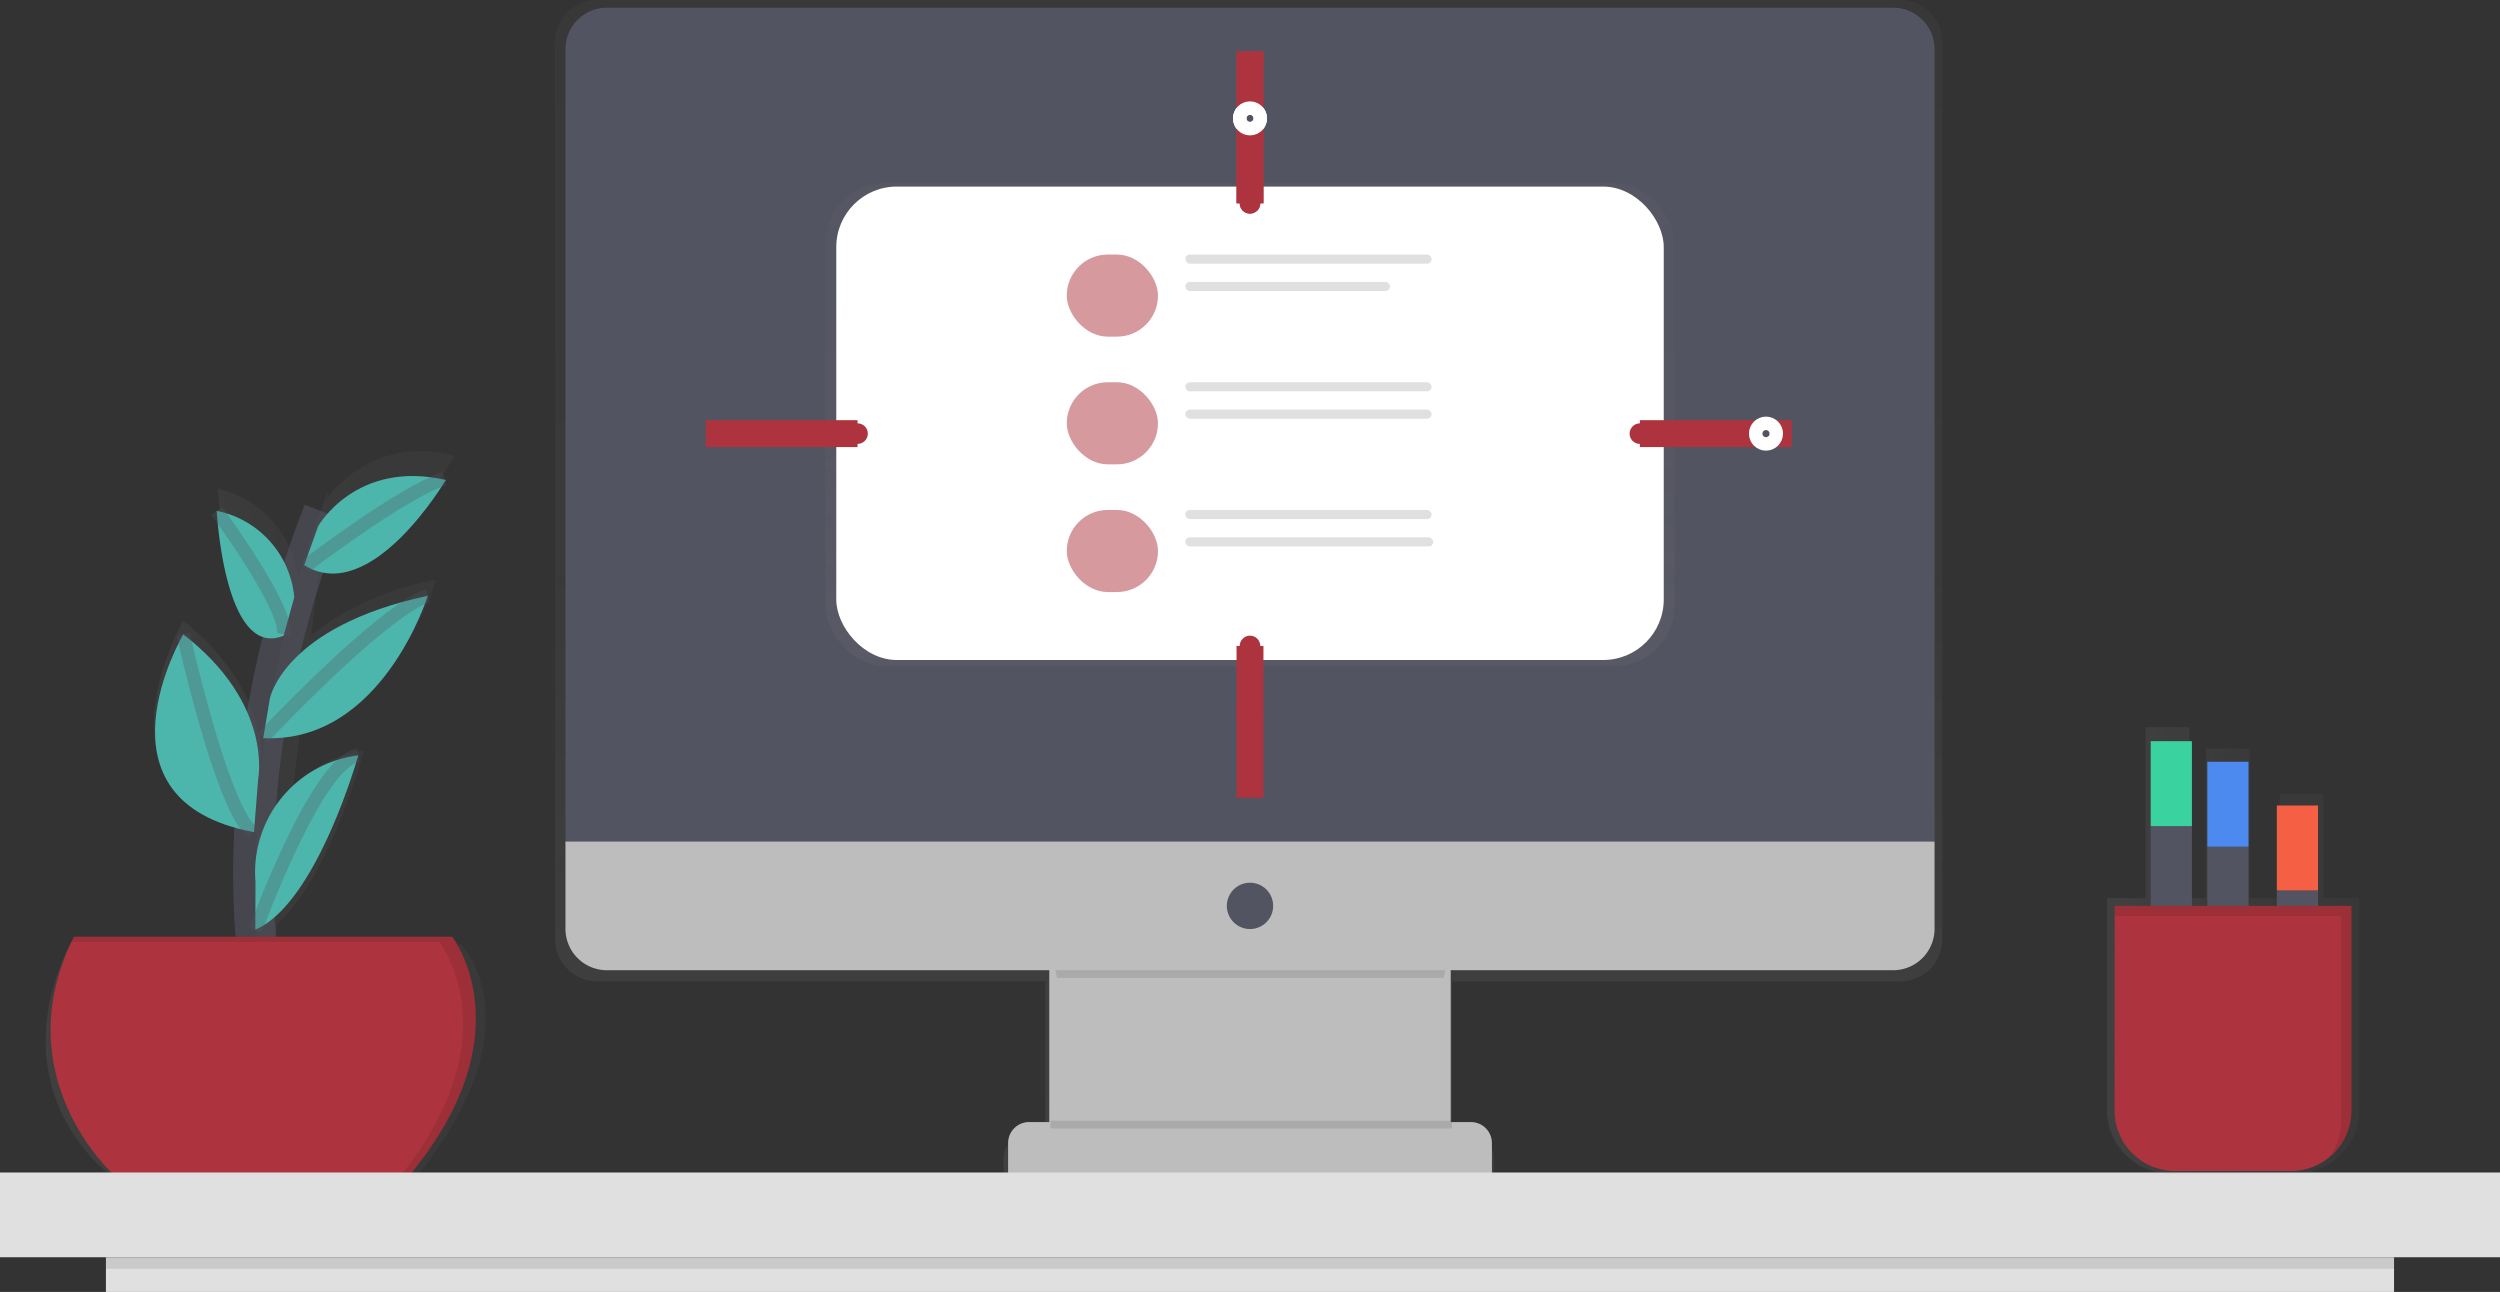 <svg xmlns="http://www.w3.org/2000/svg" xmlns:xlink="http://www.w3.org/1999/xlink" width="185.85" height="96.04"><rect width="100%" height="100%" fill="#333333" stroke="none"/><defs><linearGradient id="a" x1=".5" y1="1" x2=".5" gradientUnits="objectBoundingBox"><stop offset="0" stop-color="gray" stop-opacity=".251"/><stop offset=".54" stop-color="gray" stop-opacity=".122"/><stop offset="1" stop-color="gray" stop-opacity=".102"/></linearGradient><linearGradient id="b" x1="0" y1=".5" x2="1" y2=".5" xlink:href="#a"/><linearGradient id="c" x1="0" y1=".5" x2="1" y2=".5" xlink:href="#a"/></defs><g data-name="Grupo 8"><path data-name="Trazado 121" d="M430 199h-96.88a3.132 3.132 0 00-3.12 3.141v66.677a3.132 3.132 0 003.12 3.141h33.32v11.509h-1.519a1.588 1.588 0 00-1.582 1.594v2.309h3.1v1.366h30.239v-1.366h3.1v-2.309a1.588 1.588 0 00-1.582-1.594h-1.429v-.1h-.1V271.96H430a3.132 3.132 0 003.12-3.141v-66.678A3.132 3.132 0 00430 199z" transform="translate(-288.73 -199)" fill="url(#a)" opacity=".7"/></g><path data-name="Rectángulo 108" fill="#bdbdbd" d="M78.003 70.978h29.845v17.601H78.003z"/><g data-name="Grupo 9"><path data-name="Trazado 122" d="M78.59 72.699h28.73c.346-1.506.624-2.487.624-2.487H77.907s.308.978.683 2.487z" opacity=".1"/></g><path data-name="Trazado 123" d="M45.116.574h95.619a3.08 3.08 0 013.08 3.08V62.56H42.036V3.654a3.08 3.08 0 013.08-3.08z" fill="#535461"/><path data-name="Trazado 124" d="M140.736 72.126h-95.62a3.08 3.08 0 01-3.08-3.08V62.56h101.779v6.486a3.08 3.08 0 01-3.079 3.08z" fill="#bdbdbd"/><circle data-name="Elipse 70" cx="1.722" cy="1.722" r="1.722" transform="translate(91.203 65.621)" fill="#535461"/><path data-name="Trazado 125" d="M76.505 83.413h32.841a1.563 1.563 0 011.563 1.563v2.263H74.942v-2.263a1.563 1.563 0 011.563-1.563z" fill="#bdbdbd"/><g data-name="Grupo 10"><rect data-name="Rectángulo 109" width="63.134" height="35.921" rx="4.5" fill="url(#a)" transform="translate(61.358 13.606)" opacity=".5"/></g><rect data-name="Rectángulo 110" width="61.515" height="35.194" rx="4.5" transform="translate(62.168 13.87)" fill="#fff"/><g data-name="Grupo 11"><rect data-name="Rectángulo 111" width="6.78" height="6.103" rx="3.051" fill="#ad343e" transform="translate(79.304 18.923)" opacity=".5"/></g><rect data-name="Rectángulo 112" width="18.307" height=".677" rx=".339" transform="translate(88.117 18.923)" fill="#e0e0e0"/><rect data-name="Rectángulo 113" width="15.217" height=".677" rx=".339" transform="translate(88.117 20.958)" fill="#e0e0e0"/><g data-name="Grupo 12"><rect data-name="Rectángulo 114" width="6.78" height="6.103" rx="3.051" fill="#ad343e" transform="translate(79.304 28.416)" opacity=".5"/></g><rect data-name="Rectángulo 115" width="18.307" height=".677" rx=".339" transform="translate(88.117 28.416)" fill="#e0e0e0"/><rect data-name="Rectángulo 116" width="18.307" height=".677" rx=".339" transform="translate(88.117 30.45)" fill="#e0e0e0"/><g data-name="Grupo 13"><rect data-name="Rectángulo 117" width="6.78" height="6.103" rx="3.051" fill="#ad343e" transform="translate(79.304 37.909)" opacity=".5"/></g><rect data-name="Rectángulo 118" width="18.307" height=".677" rx=".339" transform="translate(88.117 37.909)" fill="#e0e0e0"/><rect data-name="Rectángulo 119" width="18.429" height=".677" rx=".339" transform="translate(88.117 39.943)" fill="#e0e0e0"/><path data-name="Línea 1" stroke="#ad343e" stroke-miterlimit="10" stroke-width="2" d="M92.925 8.035V3.826"/><path data-name="Línea 2" stroke="#ad343e" stroke-miterlimit="10" stroke-width="2" d="M92.925 15.114V9.591"/><circle data-name="Elipse 71" cx=".765" cy=".765" r=".765" transform="translate(92.16 14.349)" fill="#ad343e"/><circle data-name="Elipse 72" cx=".765" cy=".765" r=".765" transform="translate(92.16 8.035)" fill="none" stroke="#fff" stroke-miterlimit="10"/><path data-name="Línea 3" stroke="#ad343e" stroke-miterlimit="10" stroke-width="2" d="M92.925 8.035V3.826"/><path data-name="Línea 4" stroke="#ad343e" stroke-miterlimit="10" stroke-width="2" d="M92.925 15.114V9.591"/><circle data-name="Elipse 73" cx=".765" cy=".765" r=".765" transform="translate(92.16 14.349)" fill="#ad343e"/><circle data-name="Elipse 74" cx=".765" cy=".765" r=".765" transform="translate(92.16 8.035)" fill="none" stroke="#fff" stroke-miterlimit="10"/><path data-name="Línea 5" stroke="#ad343e" stroke-miterlimit="10" stroke-width="2" d="M92.925 53.377v5.931"/><path data-name="Línea 6" stroke="#ad343e" stroke-miterlimit="10" stroke-width="2" d="M92.925 48.02v5.523"/><circle data-name="Elipse 75" cx=".765" cy=".765" r=".765" transform="translate(92.16 47.255)" fill="#ad343e"/><path data-name="Línea 7" stroke="#ad343e" stroke-miterlimit="10" stroke-width="2" d="M58.488 32.236h-6.026"/><path data-name="Línea 8" stroke="#ad343e" stroke-miterlimit="10" stroke-width="2" d="M63.75 32.236h-5.523"/><circle data-name="Elipse 76" cx=".765" cy=".765" r=".765" transform="translate(62.985 31.471)" fill="#ad343e"/><g data-name="Grupo 14"><path data-name="Rectángulo 120" d="M78.098 83.317h29.845v.574H78.098z" opacity=".1"/></g><g data-name="Grupo 15"><path data-name="Trazado 126" d="M162.895 411.159h-13.851l.191-1.557c3.914-3.514 6.445-12.877 6.445-12.877a1.294 1.294 0 00-.166.034 9.725 9.725 0 00-5.072 2.541l.486-4.144c7.232-1.557 10.1-11.123 10.1-11.123a21.307 21.307 0 00-9.279 4.111l.712-6.088c4.89 1.678 9.948-7.236 9.948-7.236l-.191-.04.1-.061-.145.052a8.648 8.648 0 00-9.231 3.208l.071-.6q-.214.574-.417 1.125v.015q-.574 1.555-1.05 3.072-.415 1.3-.777 2.564v-.011a7.69 7.69 0 00-5.965-6.878s.6 11.875 5.152 9.931a90.546 90.546 0 00-1.064 4.988q-.285 1.571-.5 3.061l-.027.031.027-.023-.011.078q-.191 1.353-.325 2.636c.088-1.649-.212-6.413-5.826-10.89 0 0-7.461 13.113 5.261 15.688l.084.073-.019-.059.115.025.052-.673a70.675 70.675 0 00.044 8.437l.04.564h-14.01c-5.345 11.056 2.969 17.115 2.969 17.115h22.958c8.912-11.235 3.171-17.089 3.171-17.089zm-14.923-12.566z" transform="translate(-128.612 -340.935)" fill="url(#b)" opacity=".7"/></g><path data-name="Trazado 127" d="M19.652 74.422s-3.635-15.879 4.4-36.35" fill="none" stroke="#535461" stroke-miterlimit="10" stroke-width="3" opacity=".6"/><path data-name="Trazado 128" d="M5.494 69.638h28.121s5.548 7.079-3.061 17.6H8.364s-8.035-7.269-2.87-17.6z" fill="#ad343e"/><path data-name="Trazado 129" d="M23.648 39.124s2.8-4.974 9.491-3.444c0 0-5.535 9.424-10.522 6.338z" fill="#4db6ac"/><path data-name="Trazado 130" d="M21.876 44.402a7.221 7.221 0 00-5.764-6.426s.574 11.1 4.974 9.279z" fill="#4db6ac"/><path data-name="Trazado 131" d="M20.064 51.915s1.024-5.33 11.737-7.626c0 0-3.417 11.024-12.231 10.582z" fill="#4db6ac"/><path data-name="Trazado 132" d="M19.193 57.897s1.127-5.573-5.569-10.738c0 0-7.27 12.372 5.257 14.7z" fill="#4db6ac"/><path data-name="Trazado 133" d="M18.993 65.558a8.761 8.761 0 017.641-9.407s-3.074 11-7.653 12.96z" fill="#4db6ac"/><path data-name="Trazado 134" d="M22.713 42.084s7.27-5.548 10.331-6.5" fill="none" stroke="#535461" stroke-miterlimit="10" opacity=".3"/><path data-name="Trazado 135" d="M19.556 54.811s8.8-9.374 12.244-10.522" fill="none" stroke="#535461" stroke-miterlimit="10" opacity=".3"/><path data-name="Trazado 136" d="M16.112 37.976s5.357 7.27 4.974 9.183" fill="none" stroke="#535461" stroke-miterlimit="10" opacity=".3"/><path data-name="Trazado 137" d="M13.625 47.159s2.87 13.009 5.165 14.731" fill="none" stroke="#535461" stroke-miterlimit="10" opacity=".3"/><path data-name="Trazado 138" d="M18.982 69.16s4.592-12.627 7.653-13.009" fill="none" stroke="#535461" stroke-miterlimit="10" opacity=".3"/><g data-name="Grupo 16"><path data-name="Trazado 139" d="M33.618 69.638H5.494c-.063.128-.124.256-.191.383h27.358s5.412 6.908-2.755 17.218h.65c8.61-10.522 3.062-17.601 3.062-17.601z" opacity=".1"/></g><path data-name="Rectángulo 121" fill="#e0e0e0" d="M0 87.163h185.85v6.3H0z"/><path data-name="Rectángulo 122" fill="#e0e0e0" d="M7.874 93.463h170.099v2.577H7.874z"/><path data-name="Rectángulo 123" opacity=".1" d="M7.874 93.463h170.099v.859H7.874z"/><path data-name="Línea 9" stroke="#ad343e" stroke-miterlimit="10" stroke-width="2" d="M132.049 32.236h1.148"/><path data-name="Línea 10" stroke="#ad343e" stroke-miterlimit="10" stroke-width="2" d="M121.909 32.236h8.586"/><circle data-name="Elipse 77" cx=".765" cy=".765" r=".765" transform="translate(121.144 31.471)" fill="#ad343e"/><circle data-name="Elipse 78" cx=".765" cy=".765" r=".765" transform="translate(130.518 31.471)" fill="none" stroke="#fff" stroke-miterlimit="10"/><g data-name="Grupo 17"><path data-name="Trazado 140" d="M950.984 512.606l.019-.029q.059-.092.117-.191l.021-.036q.056-.094.105-.191l.017-.033c.038-.075.075-.149.107-.228a4.532 4.532 0 00.18-.48l.019-.063.05-.178.019-.084q.019-.08.034-.163a.518.518 0 01.017-.092c.006-.031.017-.107.025-.163a.419.419 0 01.012-.094 1.013 1.013 0 00.015-.176v-16.142h-2.65v-7.744h-3.252v7.744H943.6V483.14h-3.252v11.123h-1.223V481.55h-3.255v12.713H933v15.8a4.728 4.728 0 004.783 4.668h9.183a4.82 4.82 0 003.872-1.925q.071-.099.146-.2z" transform="translate(-776.367 -427.494)" fill="url(#c)" opacity=".7"/></g><path data-name="Rectángulo 124" fill="#535461" d="M159.885 61.412h3.061v19.131h-3.061z"/><path data-name="Rectángulo 125" fill="#3ad29f" d="M159.885 55.099h3.061v6.313h-3.061z"/><path data-name="Rectángulo 126" fill="#535461" d="M164.094 62.942h3.061v19.131h-3.061z"/><path data-name="Rectángulo 127" fill="#4d8af0" d="M164.094 56.629h3.061v6.313h-3.061z"/><path data-name="Rectángulo 128" fill="#535461" d="M169.26 66.195h3.061v19.131h-3.061z"/><path data-name="Rectángulo 129" fill="#f55f44" d="M169.26 59.881h3.061v6.313h-3.061z"/><path data-name="Trazado 141" d="M157.207 67.343h17.6v15.209a4.5 4.5 0 01-4.5 4.5h-8.609a4.5 4.5 0 01-4.5-4.5z" fill="#ad343e"/><g data-name="Grupo 18"><path data-name="Trazado 142" d="M157.207 67.343v.765h16.836v15.209a4.474 4.474 0 01-.957 2.772 4.486 4.486 0 001.722-3.537V67.343z" opacity=".1"/></g></svg>